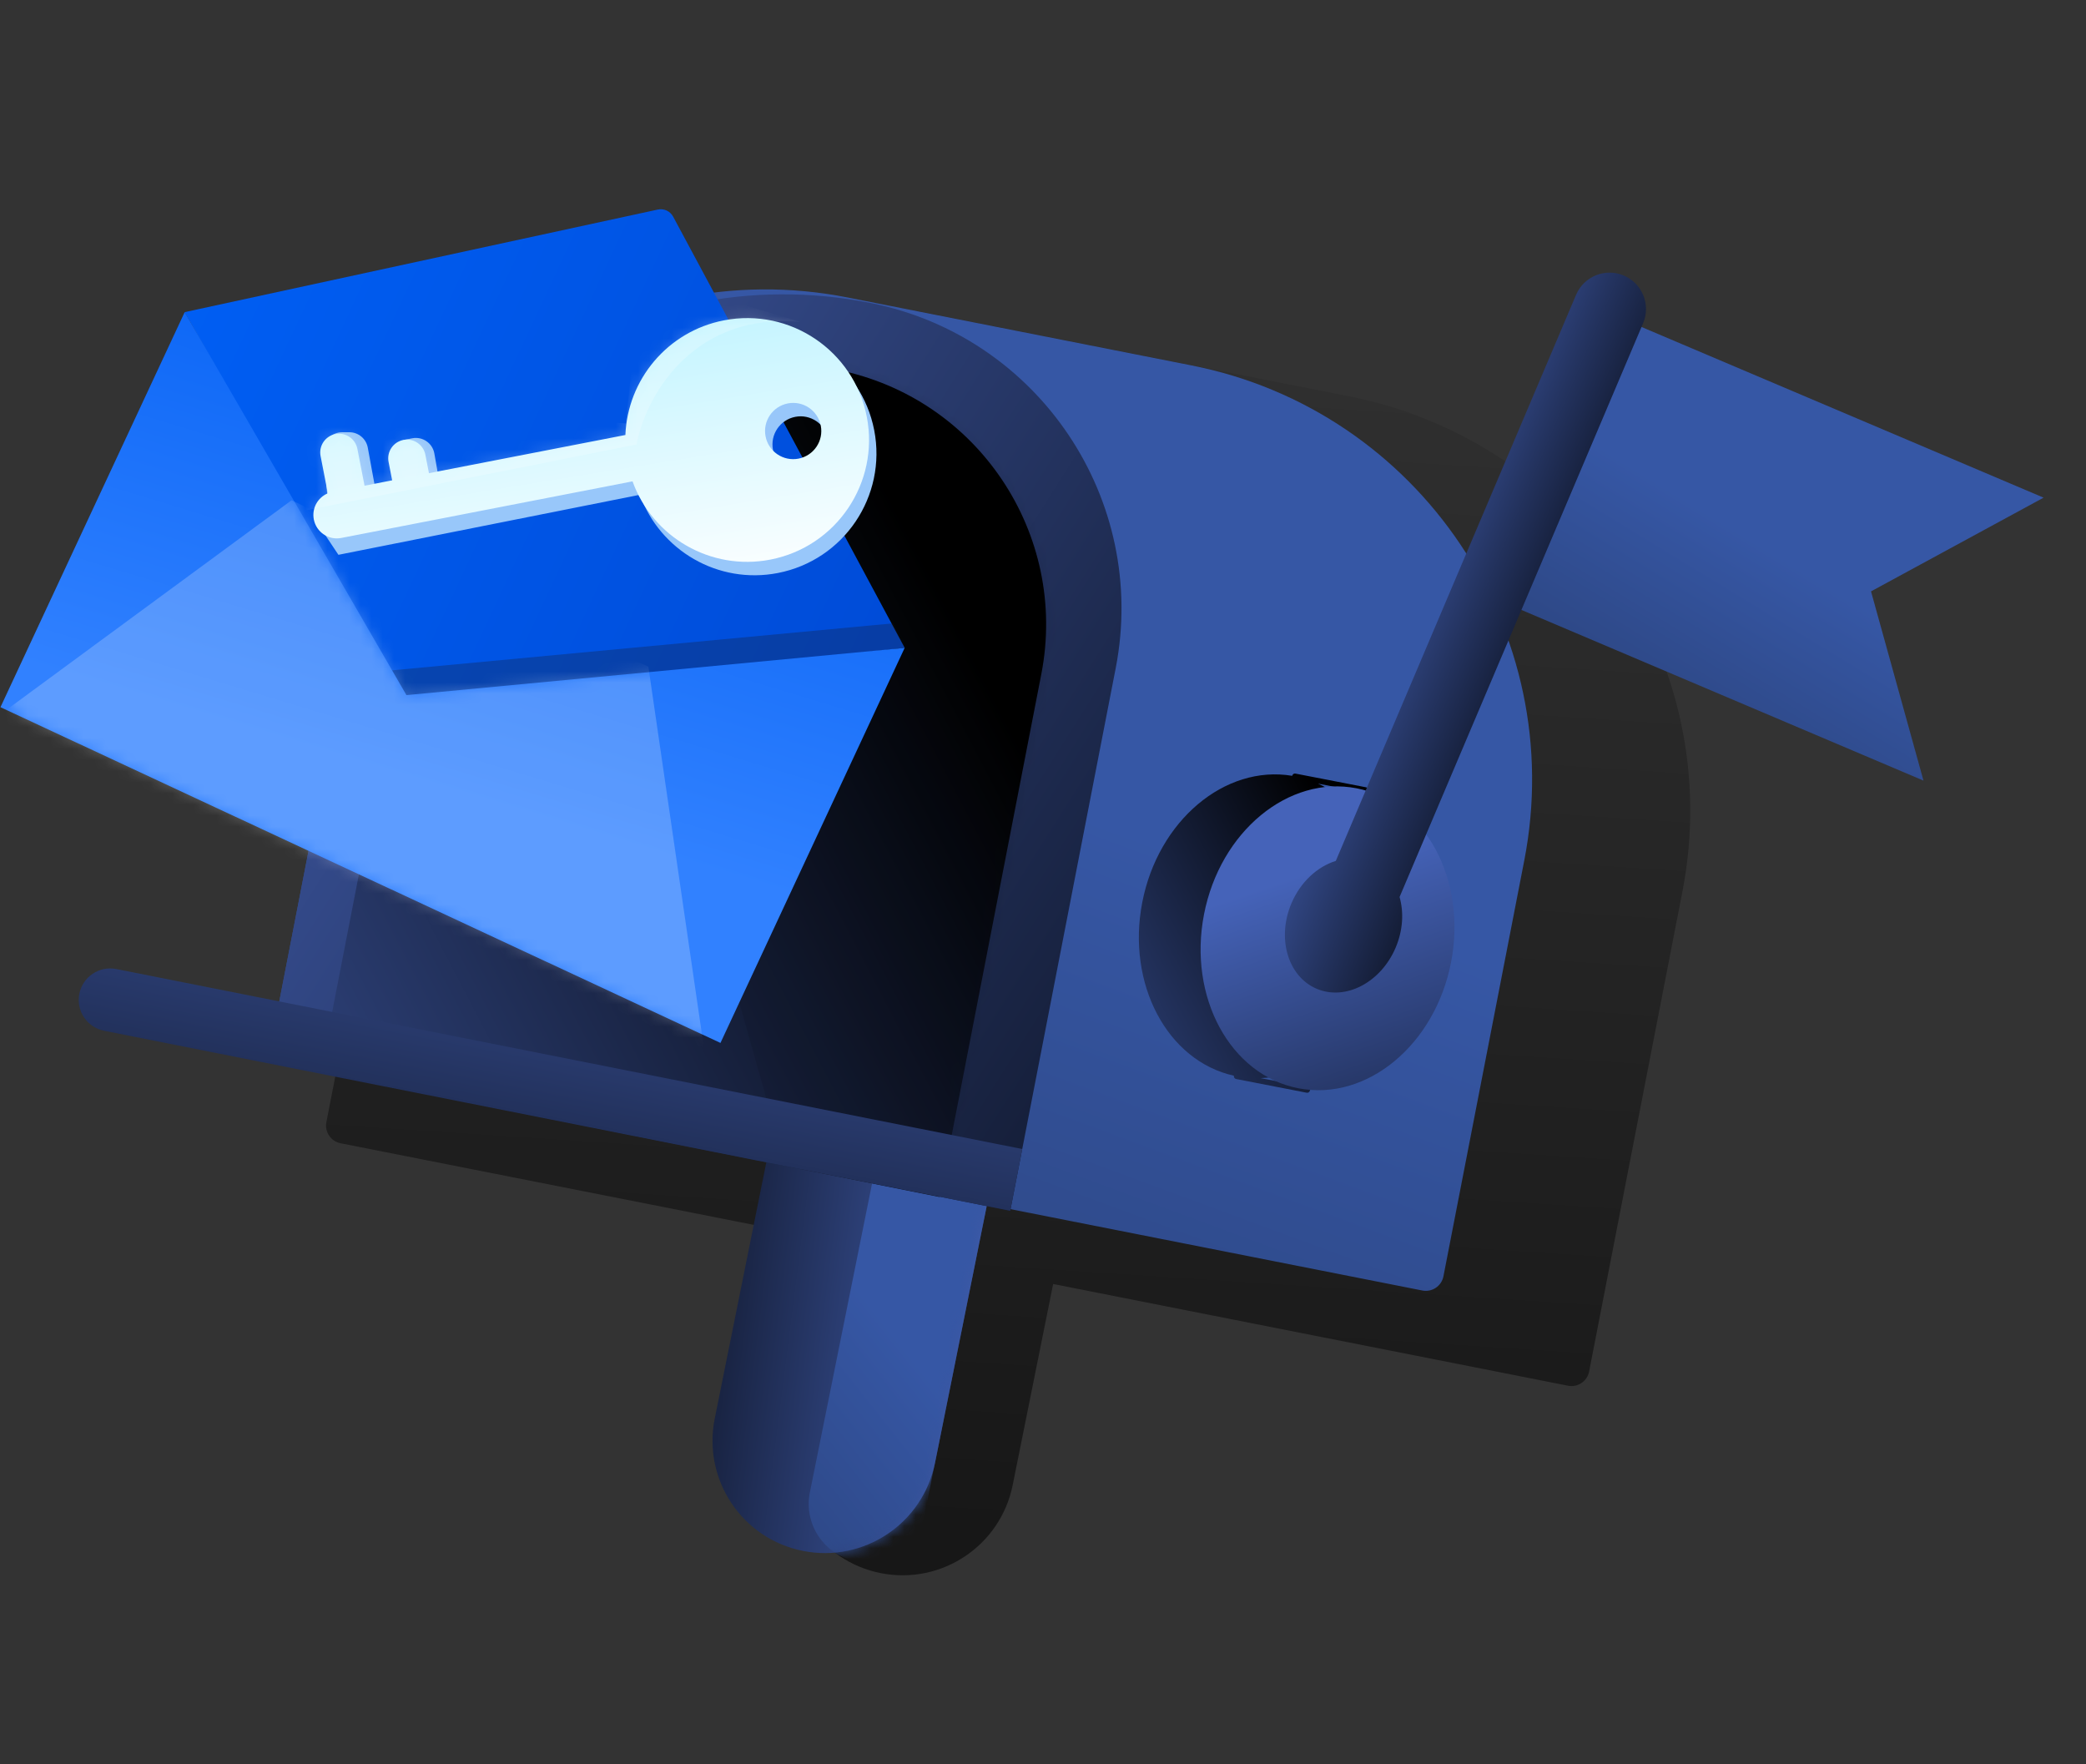 <svg width="188" height="159" viewBox="0 0 188 159" fill="none" xmlns="http://www.w3.org/2000/svg">
<rect x="0" y="0" width="188" height="159" fill="#333333" stroke="none"/>
<path opacity="0.553" fill-rule="evenodd" clip-rule="evenodd" d="M82.53 28.005C61.858 23.922 41.802 37.406 37.782 58.09L29.415 101.132C29.245 102.009 29.816 102.858 30.692 103.031L75.05 111.792L71.416 129.842C70.308 135.349 73.895 140.706 79.41 141.778C84.874 142.84 90.17 139.294 91.268 133.838L94.915 115.716L141.315 124.881C142.194 125.055 143.048 124.481 143.219 123.601L151.628 80.342C155.631 59.747 142.217 39.795 121.634 35.729L82.53 28.005Z" fill="url(#paint0_linear)"/>
<path fill-rule="evenodd" clip-rule="evenodd" d="M70.46 97.814L90.338 101.678L84.267 131.838C83.169 137.294 77.873 140.84 72.409 139.779C66.894 138.707 63.307 133.349 64.416 127.842L70.46 97.814Z" fill="url(#paint1_linear)"/>
<mask id="mask0" mask-type="alpha" maskUnits="userSpaceOnUse" x="64" y="97" width="27" height="43">
<path fill-rule="evenodd" clip-rule="evenodd" d="M70.46 97.814L90.338 101.678L84.267 131.838C83.169 137.294 77.873 140.84 72.409 139.779C66.894 138.707 63.307 133.349 64.416 127.842L70.46 97.814Z" fill="white"/>
</mask>
<g mask="url(#mask0)">
<path fill-rule="evenodd" clip-rule="evenodd" d="M80.001 99.669L90.337 101.678L83.314 136.57C82.743 139.408 79.989 141.252 77.148 140.7C74.28 140.142 72.415 137.357 72.991 134.493L80.001 99.669Z" fill="url(#paint2_linear)"/>
</g>
<path fill-rule="evenodd" clip-rule="evenodd" d="M31.653 56.895C35.674 36.211 55.73 22.727 76.401 26.81L107.382 32.93C127.964 36.995 141.378 56.947 137.375 77.542L130.09 115.021C129.919 115.901 129.065 116.475 128.185 116.301L25.687 96.055C24.811 95.882 24.24 95.033 24.41 94.156L31.653 56.895Z" fill="url(#paint3_linear)"/>
<path fill-rule="evenodd" clip-rule="evenodd" d="M31.244 58.999C35.488 37.168 56.679 22.954 78.487 27.311C93.642 30.338 103.503 45.04 100.554 60.21L91.048 109.116L24.102 95.742L31.244 58.999Z" fill="url(#paint4_linear)"/>
<path fill-rule="evenodd" clip-rule="evenodd" d="M36.051 59.739C39.592 41.525 57.282 29.673 75.474 33.327C88.097 35.862 96.305 48.113 93.848 60.751L84.687 107.879L28.873 96.669L36.051 59.739Z" fill="url(#paint5_linear)"/>
<mask id="mask1" mask-type="alpha" maskUnits="userSpaceOnUse" x="28" y="32" width="67" height="76">
<path fill-rule="evenodd" clip-rule="evenodd" d="M36.051 59.739C39.592 41.525 57.282 29.673 75.474 33.327C88.097 35.862 96.305 48.113 93.848 60.751L84.687 107.879L28.873 96.669L36.051 59.739Z" fill="white"/>
</mask>
<g mask="url(#mask1)">
<path fill-rule="evenodd" clip-rule="evenodd" d="M50.185 32.05L70.21 103.054L89.84 105.993L102.9 38.805L71.736 29.958L50.185 32.05Z" fill="black" fill-opacity="0.093"/>
</g>
<path fill-rule="evenodd" clip-rule="evenodd" d="M7.148 89.57C7.448 88.029 8.943 87.025 10.483 87.331L92.13 103.55L91.048 109.116L9.379 92.892C7.848 92.588 6.85 91.103 7.148 89.57Z" fill="url(#paint6_linear)"/>
<path fill-rule="evenodd" clip-rule="evenodd" d="M116.754 69.716C116.618 69.689 116.487 69.778 116.461 69.913L116.46 69.917C110.395 68.902 104.379 73.949 102.947 81.314C101.515 88.68 105.203 95.613 111.206 96.944L111.206 96.948C111.179 97.083 111.268 97.214 111.403 97.241L117.764 98.477C117.9 98.503 118.031 98.415 118.057 98.279L118.57 95.643C121.794 93.715 124.343 90.104 125.21 85.642C126.078 81.18 125.066 76.877 122.8 73.882L123.312 71.245C123.339 71.11 123.25 70.979 123.115 70.952L116.754 69.716ZM122.39 73.371L122.774 71.395L118.781 70.619C120.166 71.241 121.384 72.186 122.39 73.371ZM113.621 97.162L117.614 97.939L117.998 95.963C116.622 96.684 115.139 97.104 113.621 97.162Z" fill="url(#paint7_linear)"/>
<ellipse cx="119.644" cy="84.56" rx="11.34" ry="13.77" transform="rotate(11 119.644 84.56)" fill="url(#paint8_linear)"/>
<path fill-rule="evenodd" clip-rule="evenodd" d="M145.257 28.329L184.178 44.849L168.625 53.295L173.354 70.349L134.433 53.828L145.257 28.329Z" fill="url(#paint9_linear)"/>
<path fill-rule="evenodd" clip-rule="evenodd" d="M146.345 24.831C144.678 24.123 142.752 24.901 142.044 26.569L120.389 77.584C118.735 78.099 117.212 79.473 116.389 81.411C115.052 84.561 116.071 88.008 118.665 89.109C121.259 90.21 124.446 88.549 125.783 85.399C126.443 83.845 126.529 82.219 126.136 80.838L148.083 29.132C148.791 27.465 148.013 25.539 146.345 24.831Z" fill="url(#paint10_linear)"/>
<path d="M16.645 28.129L36.488 63.261L81.534 58.387L60.667 19.524C60.4 19.026 59.835 18.766 59.283 18.885L16.645 28.129Z" fill="url(#paint11_linear)"/>
<path fill-rule="evenodd" clip-rule="evenodd" d="M80.491 56.176L81.534 58.387L77.71 61.439L35.004 65.685L33.121 60.618L80.491 56.176Z" fill="#1E1616" fill-opacity="0.259"/>
<path fill-rule="evenodd" clip-rule="evenodd" d="M57.675 44.589C59.477 49.601 64.712 52.688 70.102 51.641C76.056 50.483 79.945 44.718 78.787 38.764C77.63 32.81 71.865 28.922 65.911 30.079C60.814 31.07 57.23 35.438 57.031 40.411L39.652 43.749L39.144 40.863C38.979 39.933 38.084 39.318 37.156 39.498L36.603 39.606C35.745 39.773 35.156 40.568 35.246 41.438L35.571 44.589L34.033 45.176L33.146 40.339C32.999 39.536 32.3 38.954 31.484 38.954L30.835 38.954C29.842 38.954 29.064 39.806 29.152 40.795L29.5 44.663L28.5 47L30.5 50L57.675 44.589ZM74.641 39.57C74.908 40.944 74.011 42.275 72.637 42.542C71.263 42.809 69.932 41.911 69.665 40.537C69.398 39.163 70.296 37.833 71.669 37.566C73.043 37.299 74.374 38.196 74.641 39.57Z" fill="#98C7FA"/>
<path fill-rule="evenodd" clip-rule="evenodd" d="M56.363 39.202C56.562 34.229 60.145 29.861 65.243 28.87C71.197 27.712 76.962 31.601 78.119 37.555C79.277 43.509 75.388 49.274 69.434 50.431C64.044 51.479 58.809 48.391 57.007 43.38L30.758 48.482C29.613 48.705 28.505 47.957 28.282 46.812C28.087 45.809 28.637 44.833 29.546 44.458C29.543 44.444 29.54 44.43 29.538 44.416L28.893 41.099C28.715 40.183 29.313 39.296 30.229 39.118C31.145 38.94 32.032 39.538 32.21 40.454L32.855 43.772L35.343 43.288L35.02 41.629C34.842 40.713 35.44 39.826 36.356 39.648C37.272 39.47 38.159 40.069 38.337 40.985L38.66 42.643L56.363 39.202ZM68.997 39.328C68.73 37.954 69.627 36.624 71.001 36.356C72.376 36.089 73.706 36.987 73.973 38.361C74.24 39.735 73.343 41.065 71.969 41.332C70.595 41.599 69.264 40.702 68.997 39.328Z" fill="url(#paint12_linear)"/>
<mask id="mask2" mask-type="alpha" maskUnits="userSpaceOnUse" x="28" y="28" width="51" height="23">
<path fill-rule="evenodd" clip-rule="evenodd" d="M56.363 39.202C56.562 34.229 60.145 29.861 65.243 28.87C71.197 27.712 76.962 31.601 78.119 37.555C79.277 43.509 75.388 49.274 69.434 50.431C64.044 51.479 58.809 48.391 57.007 43.38L30.758 48.482C29.613 48.705 28.505 47.957 28.282 46.812C28.087 45.809 28.637 44.833 29.546 44.458C29.543 44.444 29.54 44.43 29.538 44.416L28.893 41.099C28.715 40.183 29.313 39.296 30.229 39.118C31.145 38.94 32.032 39.538 32.21 40.454L32.855 43.772L35.343 43.288L35.02 41.629C34.842 40.713 35.44 39.826 36.356 39.648C37.272 39.47 38.159 40.069 38.337 40.985L38.66 42.643L56.363 39.202ZM68.997 39.328C68.73 37.954 69.627 36.624 71.001 36.356C72.376 36.089 73.706 36.987 73.973 38.361C74.24 39.735 73.343 41.065 71.969 41.332C70.595 41.599 69.264 40.702 68.997 39.328Z" fill="white"/>
</mask>
<g mask="url(#mask2)">
<path fill-rule="evenodd" clip-rule="evenodd" d="M56.395 38.158C56.395 38.158 37.95 36.908 29.206 38.613C20.463 40.319 25.966 44.094 25.966 44.094L25.938 46.316L57.363 40.054C58.321 35.222 62.827 28.129 72.154 29.012L64.776 26.812L57.363 29.012L56.395 38.158Z" fill="white" fill-opacity="0.211"/>
</g>
<path d="M16.645 28.129L36.63 62.644L81.533 58.387L64.931 93.99L0.043 63.732L16.645 28.129Z" fill="url(#paint13_linear)"/>
<mask id="mask3" mask-type="alpha" maskUnits="userSpaceOnUse" x="0" y="28" width="82" height="66">
<path d="M16.645 28.129L36.63 62.644L81.533 58.387L66.003 91.693C65.411 92.961 63.903 93.51 62.635 92.919L2.34 64.803C1.071 64.211 0.522 62.703 1.114 61.435L16.645 28.129Z" fill="white"/>
</mask>
<g mask="url(#mask3)">
<path fill-rule="evenodd" clip-rule="evenodd" d="M26.276 45.086L58.434 60.081L64.245 99.961L-4.664 67.829L26.276 45.086Z" fill="white" fill-opacity="0.211"/>
</g>
<defs>
<linearGradient id="paint0_linear" x1="38.127" y1="30.646" x2="31.278" y2="135.356" gradientUnits="userSpaceOnUse">
<stop stop-opacity="0.153"/>
<stop offset="1"/>
</linearGradient>
<linearGradient id="paint1_linear" x1="94.827" y1="91.784" x2="55.345" y2="86.758" gradientUnits="userSpaceOnUse">
<stop stop-color="#4563B9"/>
<stop offset="1"/>
</linearGradient>
<linearGradient id="paint2_linear" x1="80.042" y1="119.525" x2="60.629" y2="134.928" gradientUnits="userSpaceOnUse">
<stop stop-color="#3657A5"/>
<stop offset="1" stop-color="#2B437C"/>
</linearGradient>
<linearGradient id="paint3_linear" x1="71.972" y1="63.798" x2="50.581" y2="121.544" gradientUnits="userSpaceOnUse">
<stop stop-color="#3657A5"/>
<stop offset="1" stop-color="#2B437C"/>
</linearGradient>
<linearGradient id="paint4_linear" x1="-31.215" y1="94.186" x2="103.724" y2="179.611" gradientUnits="userSpaceOnUse">
<stop stop-color="#4563B9"/>
<stop offset="1"/>
</linearGradient>
<linearGradient id="paint5_linear" x1="30.016" y1="184.733" x2="126.97" y2="134.033" gradientUnits="userSpaceOnUse">
<stop stop-color="#4563B9"/>
<stop offset="1"/>
</linearGradient>
<linearGradient id="paint6_linear" x1="-429.907" y1="-26.929" x2="-442.768" y2="39.236" gradientUnits="userSpaceOnUse">
<stop stop-color="#4563B9"/>
<stop offset="1"/>
</linearGradient>
<linearGradient id="paint7_linear" x1="100.868" y1="129.436" x2="139.053" y2="109.047" gradientUnits="userSpaceOnUse">
<stop stop-color="#4563B9"/>
<stop offset="1"/>
</linearGradient>
<linearGradient id="paint8_linear" x1="102.218" y1="87.38" x2="124.452" y2="126.357" gradientUnits="userSpaceOnUse">
<stop stop-color="#4563B9"/>
<stop offset="1"/>
</linearGradient>
<linearGradient id="paint9_linear" x1="154.867" y1="46.771" x2="143.443" y2="65.455" gradientUnits="userSpaceOnUse">
<stop stop-color="#3657A5"/>
<stop offset="1" stop-color="#2B437C"/>
</linearGradient>
<linearGradient id="paint10_linear" x1="94.425" y1="113.226" x2="117.688" y2="123.15" gradientUnits="userSpaceOnUse">
<stop stop-color="#4563B9"/>
<stop offset="1"/>
</linearGradient>
<linearGradient id="paint11_linear" x1="159.067" y1="50.218" x2="33.622" y2="-8.278" gradientUnits="userSpaceOnUse">
<stop stop-color="#003ABD"/>
<stop offset="1" stop-color="#005EF3"/>
</linearGradient>
<linearGradient id="paint12_linear" x1="82.893" y1="51.194" x2="78.676" y2="25.275" gradientUnits="userSpaceOnUse">
<stop stop-color="white"/>
<stop offset="1" stop-color="#C2F4FF"/>
</linearGradient>
<linearGradient id="paint13_linear" x1="99.497" y1="89.322" x2="113.724" y2="42.442" gradientUnits="userSpaceOnUse">
<stop stop-color="#3181FF"/>
<stop offset="1" stop-color="#005EF3"/>
</linearGradient>
</defs>
</svg>
